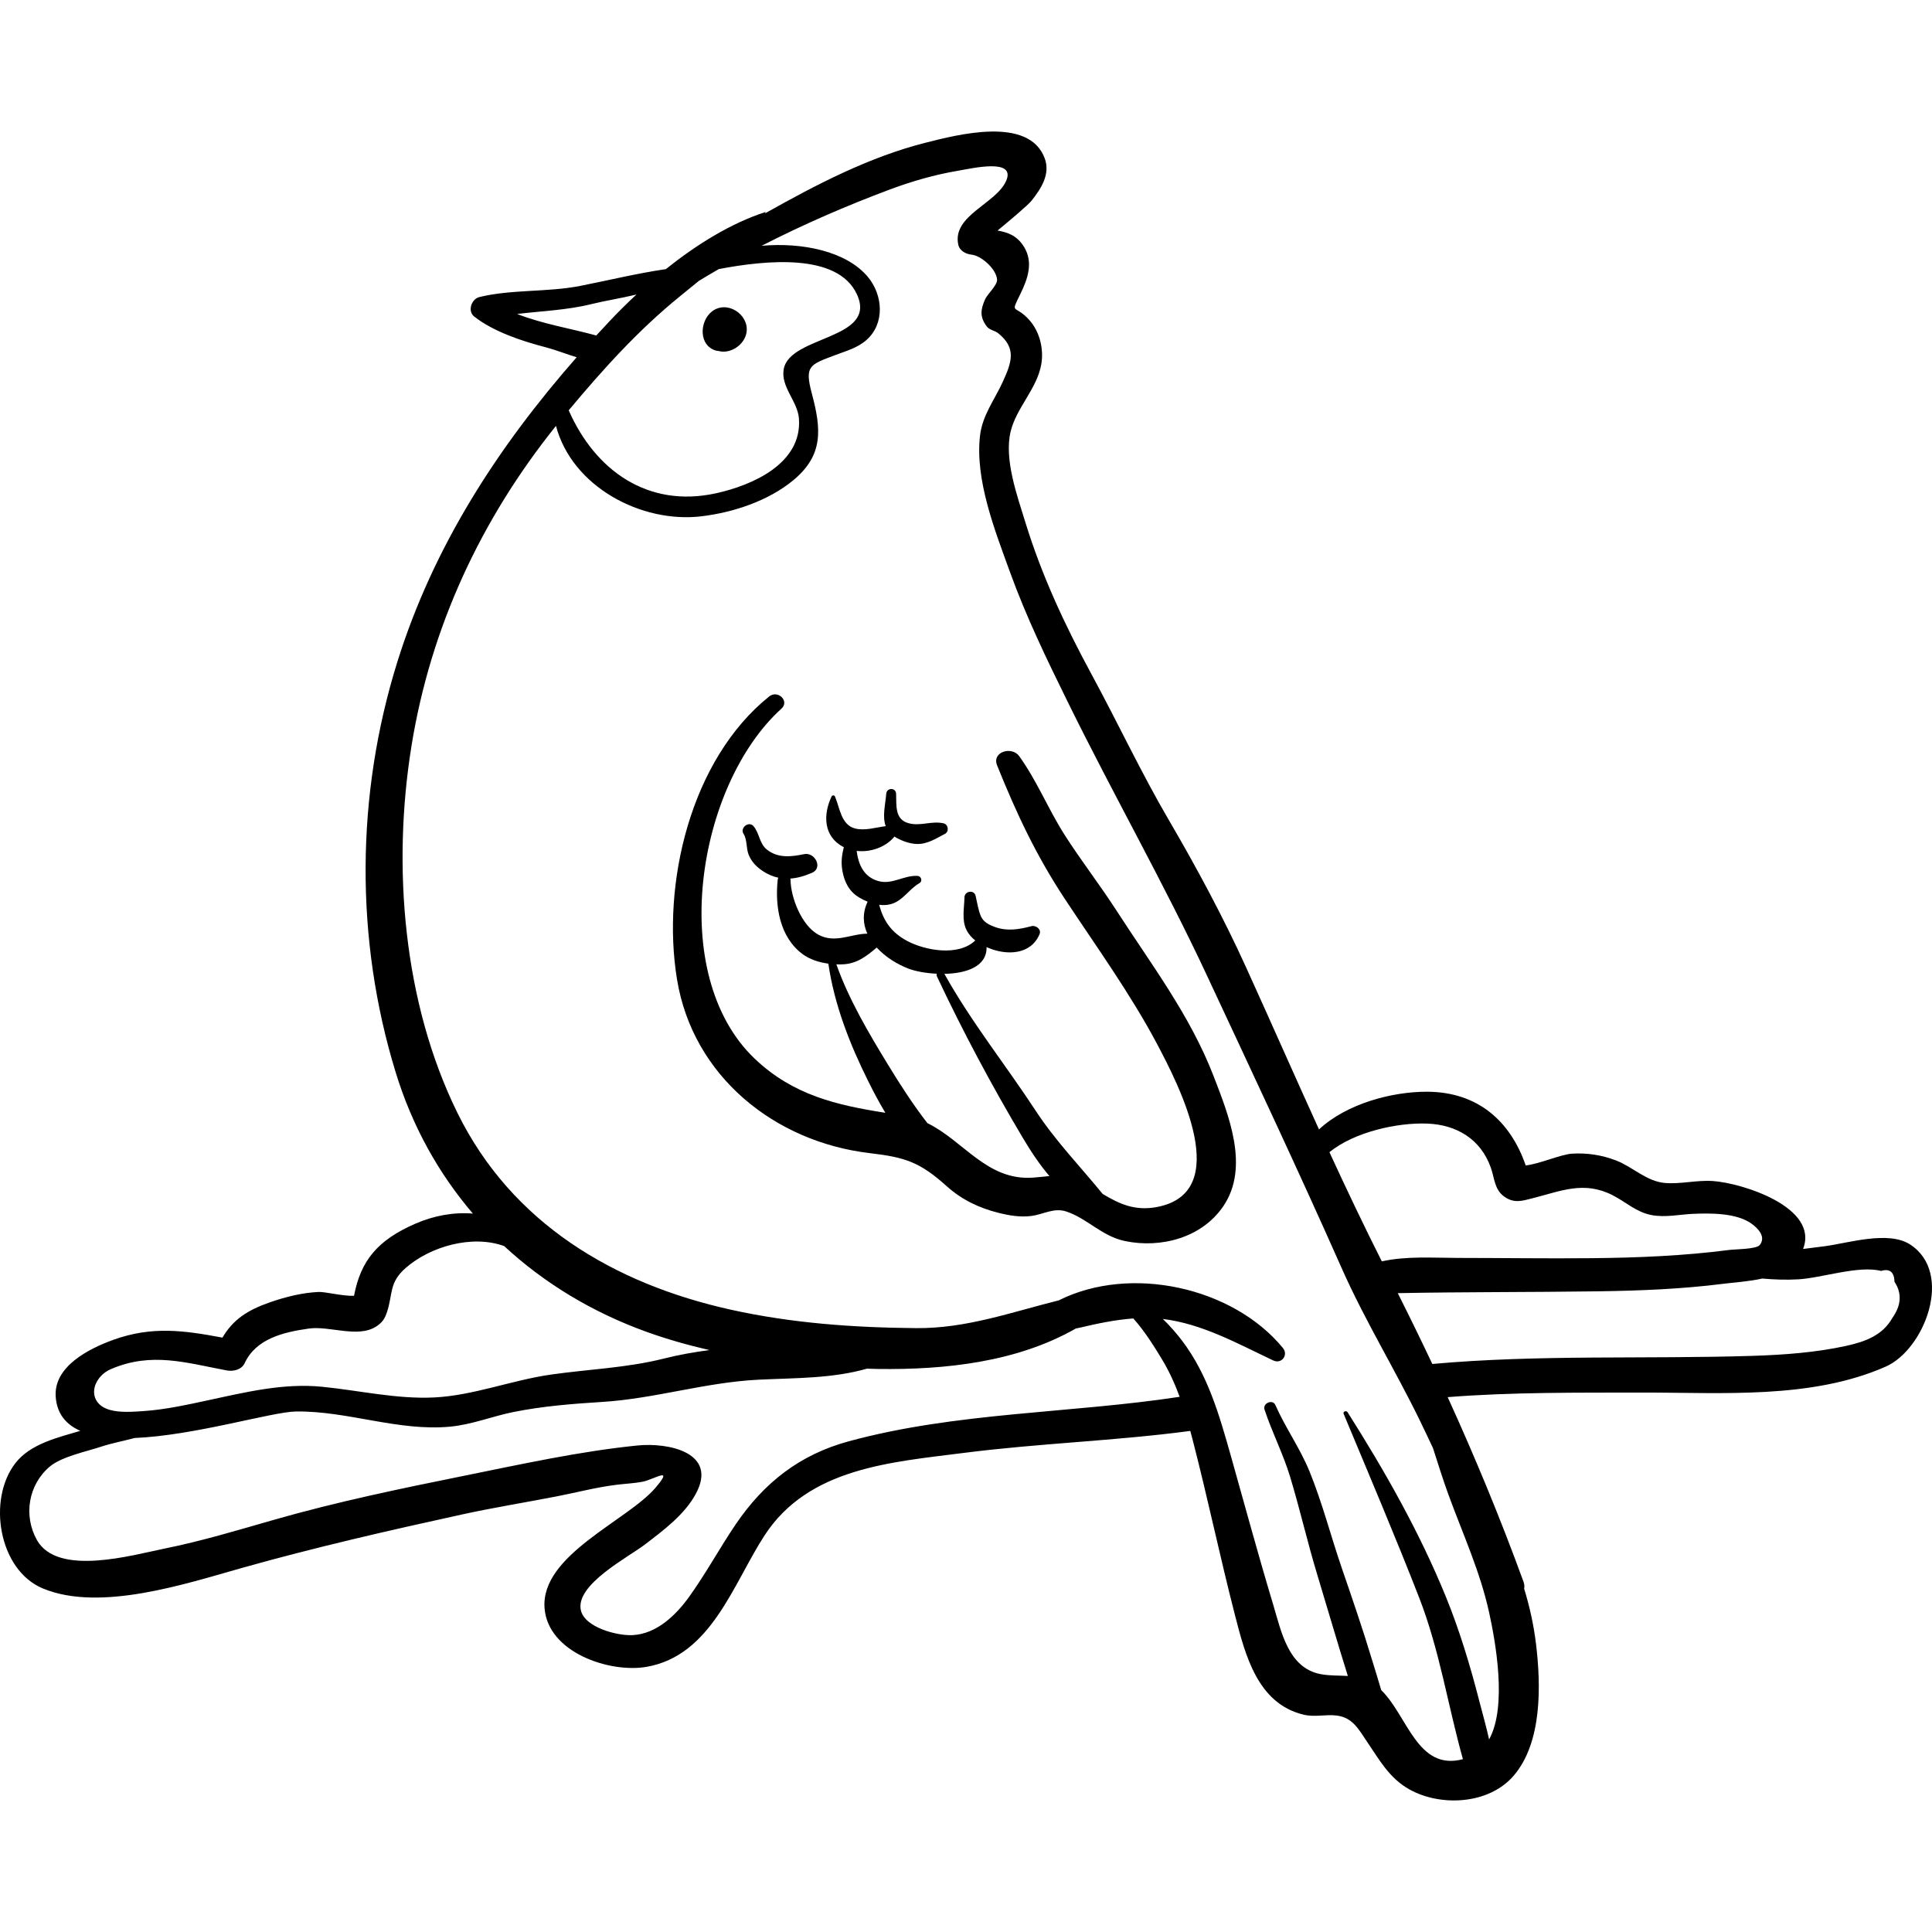 <?xml version="1.0" encoding="iso-8859-1"?>
<!-- Generator: Adobe Illustrator 19.0.0, SVG Export Plug-In . SVG Version: 6.00 Build 0)  -->
<svg version="1.1" id="Capa_1" xmlns="http://www.w3.org/2000/svg" xmlns:xlink="http://www.w3.org/1999/xlink" x="0px" y="0px"
	 viewBox="0 0 512 512" style="enable-background:new 0 0 512 512;" xml:space="preserve">
<g>
	<g>
		<path d="M506.174,329.785c-5.741-3.706-16.382-0.361-22.444,0.457c-2.043,0.276-3.994,0.508-5.898,0.748
			c4.305-11.089-16.213-17.487-23.918-18.007c-4.217-0.285-8.495,0.858-12.647,0.52c-4.949-0.404-8.542-4.261-13.027-5.979
			c-3.765-1.442-7.647-2.041-11.667-1.788c-2.923,0.184-8.601,2.729-12.243,3.12c-4.042-11.729-12.679-19.467-26.077-19.536
			c-9.304-0.048-21.39,3.156-28.702,9.992c-6.501-14.278-12.825-28.648-19.294-42.887c-6.027-13.266-13.112-26.467-20.47-39.046
			c-7.383-12.622-13.521-25.77-20.482-38.613c-7.051-13.01-13.18-26.083-17.557-40.3c-2.179-7.077-5.689-16.749-3.92-24.1
			c1.52-6.319,6.999-11.336,8.125-17.838c0.691-3.991-0.389-8.527-3.075-11.604c-3.964-4.543-5.287-1.22-2.405-7.152
			c1.954-4.024,3.407-8.306,0.879-12.39c-1.82-2.94-4.272-3.819-6.991-4.279c3.252-2.699,7.999-6.64,9.058-7.975
			c2.561-3.227,4.984-7.043,3.431-11.199c-4.206-11.254-23.215-6.201-31.46-4.131c-15.041,3.778-29.148,11.175-42.621,18.734
			c0.05-0.115,0.086-0.235,0.136-0.35c-9.338,3.001-18.485,8.78-26.447,15.144c-7.582,1.098-15.272,2.987-22.7,4.445
			c-8.726,1.712-18.257,0.875-26.727,2.958c-2.076,0.51-3.213,3.699-1.361,5.157c5.129,4.039,12.699,6.521,18.948,8.148
			c2.695,0.702,5.435,1.81,8.207,2.647c-20.895,23.802-37.956,50.074-47.534,80.761c-10.997,35.235-11.27,73.475-0.398,108.849
			c4.352,14.16,11.337,26.7,20.432,37.327c-5.11-0.427-10.398,0.552-15.259,2.676c-9.963,4.353-14.457,9.721-16.243,19.103
			c-2.869,0.149-7.644-1.088-9.354-1.013c-4.382,0.193-8.766,1.301-12.897,2.733c-6.059,2.1-9.846,4.642-12.617,9.369
			c-10.024-1.873-18.611-3.151-28.969,0.602c-6.288,2.279-15.778,6.984-15.224,15.039c0.314,4.57,2.766,7.408,6.521,9.064
			c-5.922,1.77-13.181,3.401-17.184,8.537c-7.491,9.609-4.498,28.294,7.203,33.206c15.121,6.348,37.921-1.219,52.739-5.391
			c19.42-5.469,38.795-9.9,58.491-14.21c8.279-1.812,16.642-3.148,24.955-4.766c5.379-1.047,10.535-2.423,15.989-3.093
			c2.22-0.273,4.49-0.368,6.691-0.773c3.234-0.595,8.6-4.366,3.531,1.59c-7.404,8.699-30.43,17.788-29.388,31.846
			c0.877,11.839,17.269,17.272,26.983,15.604c17.216-2.956,23.014-22.078,31.339-34.865c11.661-17.911,33.509-19.371,52.818-21.843
			c19.877-2.545,40.255-3.185,59.99-5.823c0.213,0.789,0.423,1.579,0.629,2.371c3.982,15.395,7.229,30.977,11.193,46.381
			c2.734,10.625,5.987,23.51,18.189,26.442c3.072,0.738,5.866-0.146,8.849,0.244c4.222,0.552,5.791,3.713,7.955,6.89
			c3.326,4.883,5.885,9.659,11.229,12.662c8.186,4.6,20.983,4.083,27.612-3.57c7.673-8.859,7.273-24.204,5.957-35.025
			c-0.624-5.133-1.714-9.929-3.138-14.597c0.111-0.537,0.079-1.149-0.174-1.843c-6.109-16.745-12.804-32.926-20.091-48.908
			c17.115-1.349,34.532-1.176,51.666-1.208c20.96-0.039,44.704,1.823,64.421-6.879C510.002,357.641,517.866,337.334,506.174,329.785
			z M378.254,297.763c7.808,0.301,14.139,4.155,16.806,11.611c0.997,2.789,0.96,5.799,3.487,7.667
			c2.661,1.966,4.829,1.21,7.613,0.505c7.525-1.905,13.579-4.666,21.146-0.826c3.62,1.837,6.228,4.468,10.304,5.271
			c3.724,0.733,7.502-0.169,11.229-0.319c4.643-0.186,11.366-0.225,15.313,2.596c1.502,1.074,4.005,3.376,2.204,5.671
			c-0.887,1.13-6.542,1.11-8.037,1.303c-12.173,1.576-24.394,2.074-36.66,2.19c-11.75,0.111-23.502-0.063-35.253-0.071
			c-6.663-0.005-13.708-0.543-20.21,0.915c-4.804-9.543-9.405-19.209-13.886-28.942
			C358.968,299.942,370.337,297.458,378.254,297.763z M137.041,83.205c6.529-0.778,13.282-1.024,19.656-2.606
			c3.695-0.918,7.898-1.552,11.967-2.547c-2.501,2.321-4.816,4.622-6.878,6.802c-1.271,1.343-2.521,2.699-3.769,4.058
			C151.309,87.061,143.663,85.824,137.041,83.205z M180.241,78.486c1.655-1.342,3.303-2.705,4.966-4.046
			c1.745-1.07,3.515-2.11,5.295-3.138c12.55-2.38,31.432-4.28,36.556,6.63c5.689,12.111-17.701,10.923-19.356,19.855
			c-0.879,4.745,3.686,8.502,4.026,13.146c0.876,11.948-12.415,17.689-21.968,19.789c-18.049,3.969-32.025-6.022-39.047-21.985
			C159.826,97.826,169.167,87.463,180.241,78.486z M29.419,362.821c10.745-4.621,19.911-1.664,30.692,0.362
			c1.692,0.318,3.904-0.176,4.719-1.92c3.031-6.492,10.192-8.207,16.994-9.178c5.483-0.783,12.977,2.583,17.852-0.536
			c1.669-1.068,2.319-2.109,2.907-3.919c1.563-4.807,0.475-7.718,4.964-11.638c6.483-5.662,17.558-8.858,26.059-5.769
			c10.64,9.854,23.395,17.56,37.744,22.734c5.401,1.948,10.985,3.522,16.66,4.831c-4.063,0.525-8.097,1.248-12.071,2.246
			c-9.953,2.497-19.831,2.8-29.953,4.247c-10.336,1.477-20.56,5.552-30.922,6.058c-9.952,0.487-19.933-1.873-29.799-2.839
			c-10.194-0.999-20.196,1.449-30.095,3.579c-5.671,1.221-11.439,2.502-17.243,2.882c-2.739,0.179-6.172,0.448-8.863-0.336
			C22.874,371.822,24.193,365.069,29.419,362.821z M224.895,381.969c-12.995,3.537-22.468,10.993-29.959,22.042
			c-4.244,6.259-7.882,13.008-12.293,19.137c-3.519,4.89-8.615,9.86-15.021,10.178c-4.103,0.204-12.729-2.052-13.701-6.647
			c-1.435-6.782,12.594-13.998,16.983-17.363c4.88-3.742,10.435-7.837,13.455-13.364c6.015-11.008-7.194-13.717-15.435-12.883
			c-15.442,1.564-30.63,4.938-45.836,8.007c-16.9,3.411-33.776,6.91-50.363,11.654c-9.681,2.769-19.307,5.684-29.188,7.675
			c-8.496,1.712-28.297,7.464-33.761-2.294c-3.611-6.449-2.288-14.671,3.455-19.484c3.139-2.631,9.772-3.971,13.71-5.287
			c2.408-0.805,5.608-1.433,8.759-2.258c16.007-0.668,36.365-6.947,42.773-7.026c13.711-0.169,27.021,5.308,40.792,4.025
			c5.742-0.535,11.105-2.724,16.726-3.865c7.769-1.576,15.721-2.196,23.613-2.691c14.041-0.882,27.322-5.203,41.473-5.895
			c9.544-0.467,19.438-0.276,28.67-2.92c0.974,0.023,1.956,0.069,2.926,0.081c17.729,0.236,36.762-1.77,52.449-10.733
			c0.294-0.055,0.601-0.107,0.86-0.168c4.729-1.121,9.491-2.133,14.351-2.487c3.132,3.439,6.046,8.272,7.565,10.772
			c1.942,3.196,3.453,6.549,4.721,9.996C283.6,374.586,253.398,374.211,224.895,381.969z M383.775,395.891
			c3.84,10.538,8.492,20.555,10.885,31.559c1.601,7.36,4.844,24.703-0.033,33.517c-0.774-3.503-1.779-6.968-2.625-10.273
			c-2.359-9.217-5.251-18.774-8.849-27.585c-6.99-17.119-16.172-33.297-26.039-48.867c-0.325-0.513-1.294-0.182-1.036,0.437
			c6.754,16.207,13.633,32.343,20.009,48.705c5.411,13.888,7.626,28.623,11.6,42.815c-12.084,3.2-14.65-11.502-21.651-18.302
			c-0.774-2.725-1.657-5.438-2.48-8.171c-2.449-8.135-5.224-16.17-7.98-24.204c-2.92-8.512-5.151-17.283-8.56-25.625
			c-2.516-6.158-6.393-11.558-9.034-17.556c-0.716-1.625-3.419-0.469-2.869,1.209c1.965,5.993,4.91,11.651,6.763,17.764
			c2.611,8.61,4.596,17.388,7.211,25.997c2.721,8.959,5.311,17.932,8.107,26.842c-2.307-0.159-4.612-0.016-7.134-0.476
			c-8.697-1.584-10.532-11.409-12.672-18.503c-3.96-13.129-7.527-26.362-11.258-39.555c-3.023-10.685-6.051-21.305-12.834-30.271
			c-1.37-1.811-3.13-3.877-5.129-5.809c10.418,1.272,19.787,6.521,29.255,10.997c2.204,1.042,4.092-1.438,2.554-3.31
			c-13.226-16.1-40.348-22.154-59.41-12.61c-12.478,3.107-24.483,7.465-37.71,7.354c-16.57-0.139-32.95-1.293-49.167-4.883
			c-30.982-6.86-58.088-22.935-72.465-52.154c-14.401-29.269-17.302-65.318-12.208-97.058c5.067-31.567,18.38-60.154,38.323-85.009
			c4.258,16.145,22.643,25.858,38.523,23.965c8.402-1.001,17.707-4.061,24.341-9.537c8.12-6.703,7.427-13.676,4.946-22.976
			c-1.977-7.411-0.577-7.638,6.147-10.196c2.919-1.11,5.909-1.879,8.33-4.021c4.921-4.353,4.386-11.882,0.373-16.706
			c-5.642-6.782-17.315-9.219-28.162-8.255c11.094-5.693,22.59-10.662,34.012-14.931c5.846-2.185,11.917-3.929,18.076-4.963
			c3.756-0.631,15.334-3.402,12.726,2.661c-2.603,6.053-14.299,9.168-12.716,16.867c0.354,1.719,2.012,2.548,3.574,2.721
			c2.628,0.291,6.572,3.876,6.726,6.632c0.082,1.457-2.576,3.83-3.176,5.192c-1.236,2.805-1.443,4.71,0.476,7.233
			c0.711,0.934,2.12,1.052,2.967,1.734c4.929,3.968,3.66,7.648,1.184,13.023c-2.192,4.758-5.341,8.765-5.969,14.114
			c-1.379,11.752,3.97,25.225,7.88,36.029c4.379,12.098,9.71,23.07,15.364,34.575c11.967,24.352,25.471,48.032,36.945,72.614
			c12.017,25.747,24.176,51.546,35.679,77.503c6.126,13.824,14.161,26.867,20.773,40.484c1.151,2.37,2.28,4.749,3.395,7.134
			C381.073,387.812,382.319,391.895,383.775,395.891z M501.516,349.235c-2.6,4.649-7.211,6.317-12.157,7.412
			c-8.021,1.776-16.598,2.404-24.77,2.665c-28.353,0.905-56.766-0.398-85.013,2.155c-2.957-6.27-6.008-12.519-9.152-18.769
			c17.679-0.341,35.357-0.237,53.063-0.486c11.047-0.155,22.093-0.59,33.06-1.977c3.078-0.389,6.886-0.613,10.469-1.408
			c3.156,0.279,6.319,0.394,9.552,0.21c6.208-0.353,16.008-3.76,21.935-2.226c2.289-0.686,3.477,0.277,3.565,2.887
			C504.06,342.72,503.876,345.899,501.516,349.235z"/>
	</g>
</g>
<g>
	<g>
		<path d="M321.599,285.141c-6.205-16.061-16.478-29.519-25.747-43.878c-4.384-6.792-9.358-13.18-13.707-19.994
			c-4.353-6.82-7.3-14.29-12.054-20.897c-1.93-2.682-7.304-1.168-5.844,2.464c5.123,12.743,10.384,23.946,17.99,35.454
			c8.215,12.43,17.427,25.215,24.397,38.372c5.739,10.835,20.522,39.4-0.111,43.225c-5.872,1.089-10.001-0.91-14.306-3.482
			c-5.979-7.332-12.483-14.01-17.745-22.044c-7.96-12.152-17.1-23.548-24.2-36.282c5.657-0.103,11.294-1.85,11.182-7.092
			c0.125,0.056,0.248,0.116,0.373,0.169c4.884,2.083,11.35,1.947,13.674-3.601c0.532-1.269-0.978-2.418-2.118-2.118
			c-3.253,0.855-6.386,1.419-9.658,0.246c-1.529-0.548-3.019-1.263-3.726-2.771c-0.725-1.546-1.054-3.845-1.45-5.516
			c-0.398-1.678-2.926-1.272-2.955,0.4c-0.048,2.753-0.752,5.914,0.469,8.51c0.56,1.191,1.401,2.144,2.394,2.927
			c-4.485,4.301-13.288,2.654-18.016,0.139c-4.301-2.288-6.297-5.359-7.457-9.593c1.01,0.125,2.026,0.102,3.007-0.149
			c3.231-0.824,4.893-3.997,7.672-5.6c0.915-0.528,0.468-1.857-0.517-1.909c-3.703-0.198-6.766,2.446-10.476,1.34
			c-3.843-1.145-5.19-4.441-5.647-7.965c3.634,0.418,7.579-0.924,9.916-3.674c0.037-0.043,0.057-0.096,0.088-0.142
			c0.077,0.049,0.141,0.103,0.222,0.151c1.668,0.995,3.86,1.799,5.816,1.83c2.757,0.044,5.01-1.469,7.363-2.685
			c1.151-0.595,0.892-2.501-0.365-2.789c-3.216-0.737-6.24,0.888-9.445-0.079c-3.503-1.057-3.031-4.689-3.14-7.751
			c-0.061-1.699-2.486-1.667-2.616,0c-0.224,2.87-1.096,6.039-0.13,8.581c-2.669,0.331-5.565,1.288-8.159,0.605
			c-3.712-0.978-4.016-5.543-5.318-8.51c-0.147-0.335-0.714-0.321-0.866,0c-2.268,4.798-2.222,10.559,3.008,13.364
			c0.071,0.038,0.15,0.057,0.222,0.093c-0.479,2.023-0.803,3.844-0.383,6.237c0.526,2.999,1.763,5.499,4.435,7.105
			c0.701,0.421,1.463,0.802,2.255,1.123c-1.421,3.001-1.241,5.888-0.07,8.474c-4.359,0.028-8.61,2.714-13.062,0.223
			c-4.372-2.447-7.239-9.777-7.294-14.507c-0.001-0.121-0.044-0.208-0.062-0.315c1.876-0.132,3.78-0.674,5.772-1.537
			c2.955-1.279,0.739-5.514-2.083-4.941c-3.462,0.702-6.97,1.152-9.945-1.248c-1.943-1.568-1.92-4.325-3.496-6.169
			c-1.236-1.446-3.669,0.439-2.637,2.034c0.958,1.48,0.683,3.758,1.307,5.422c0.704,1.876,2.101,3.33,3.751,4.424
			c1.401,0.929,2.778,1.484,4.155,1.786c-0.071,0.167-0.14,0.337-0.162,0.542c-0.746,6.983,0.495,15.115,6.518,19.652
			c1.922,1.448,4.405,2.242,6.904,2.58c1.585,10.942,5.728,21.463,10.629,31.279c1.367,2.737,2.841,5.535,4.477,8.248
			c-12.864-2.026-24.458-4.659-34.619-14.338c-23.365-22.255-15.39-72.402,7.085-92.774c2.224-2.016-0.989-5.039-3.237-3.237
			c-20.857,16.718-28.595,49.674-24.441,74.999c4.201,25.608,25.798,43.067,51.104,46.039c9.529,1.119,13.313,2.428,20.405,8.792
			c3.941,3.536,8.543,5.745,13.659,7.02c2.895,0.722,5.779,1.218,8.77,0.834c3.103-0.398,5.922-2.244,9.143-1.203
			c5.646,1.825,9.425,6.564,15.646,7.857c9.55,1.984,20.395-0.888,26.065-9.264C331.201,309.296,325.626,295.569,321.599,285.141z
			 M273.725,312.085c-12.169,0.847-18.324-9.74-27.952-14.44c-3.8-4.897-7.168-10.121-10.473-15.54
			c-5.116-8.39-10.333-17.189-13.656-26.544c0.531,0.019,1.057,0.024,1.57,0.005c3.878-0.139,6.351-2.118,9.128-4.453
			c2.255,2.458,5.353,4.428,8.525,5.625c1.712,0.646,4.45,1.171,7.378,1.309c-0.06,0.223-0.059,0.47,0.063,0.729
			c6.857,14.573,14.442,28.779,22.655,42.611c2.264,3.812,4.555,7.257,7.15,10.283C276.771,311.793,275.352,311.972,273.725,312.085
			z"/>
	</g>
</g>
<g>
	<g>
		<path d="M189.344,82.092c-3.76,2.099-4.511,8.794-0.177,10.624c0.455,0.192,0.926,0.29,1.396,0.331
			c2.867,0.71,6.171-1.316,7.093-4.201C199.149,84.177,193.624,79.704,189.344,82.092z"/>
	</g>
</g>
<g>
</g>
<g>
</g>
<g>
</g>
<g>
</g>
<g>
</g>
<g>
</g>
<g>
</g>
<g>
</g>
<g>
</g>
<g>
</g>
<g>
</g>
<g>
</g>
<g>
</g>
<g>
</g>
<g>
</g>
</svg>

